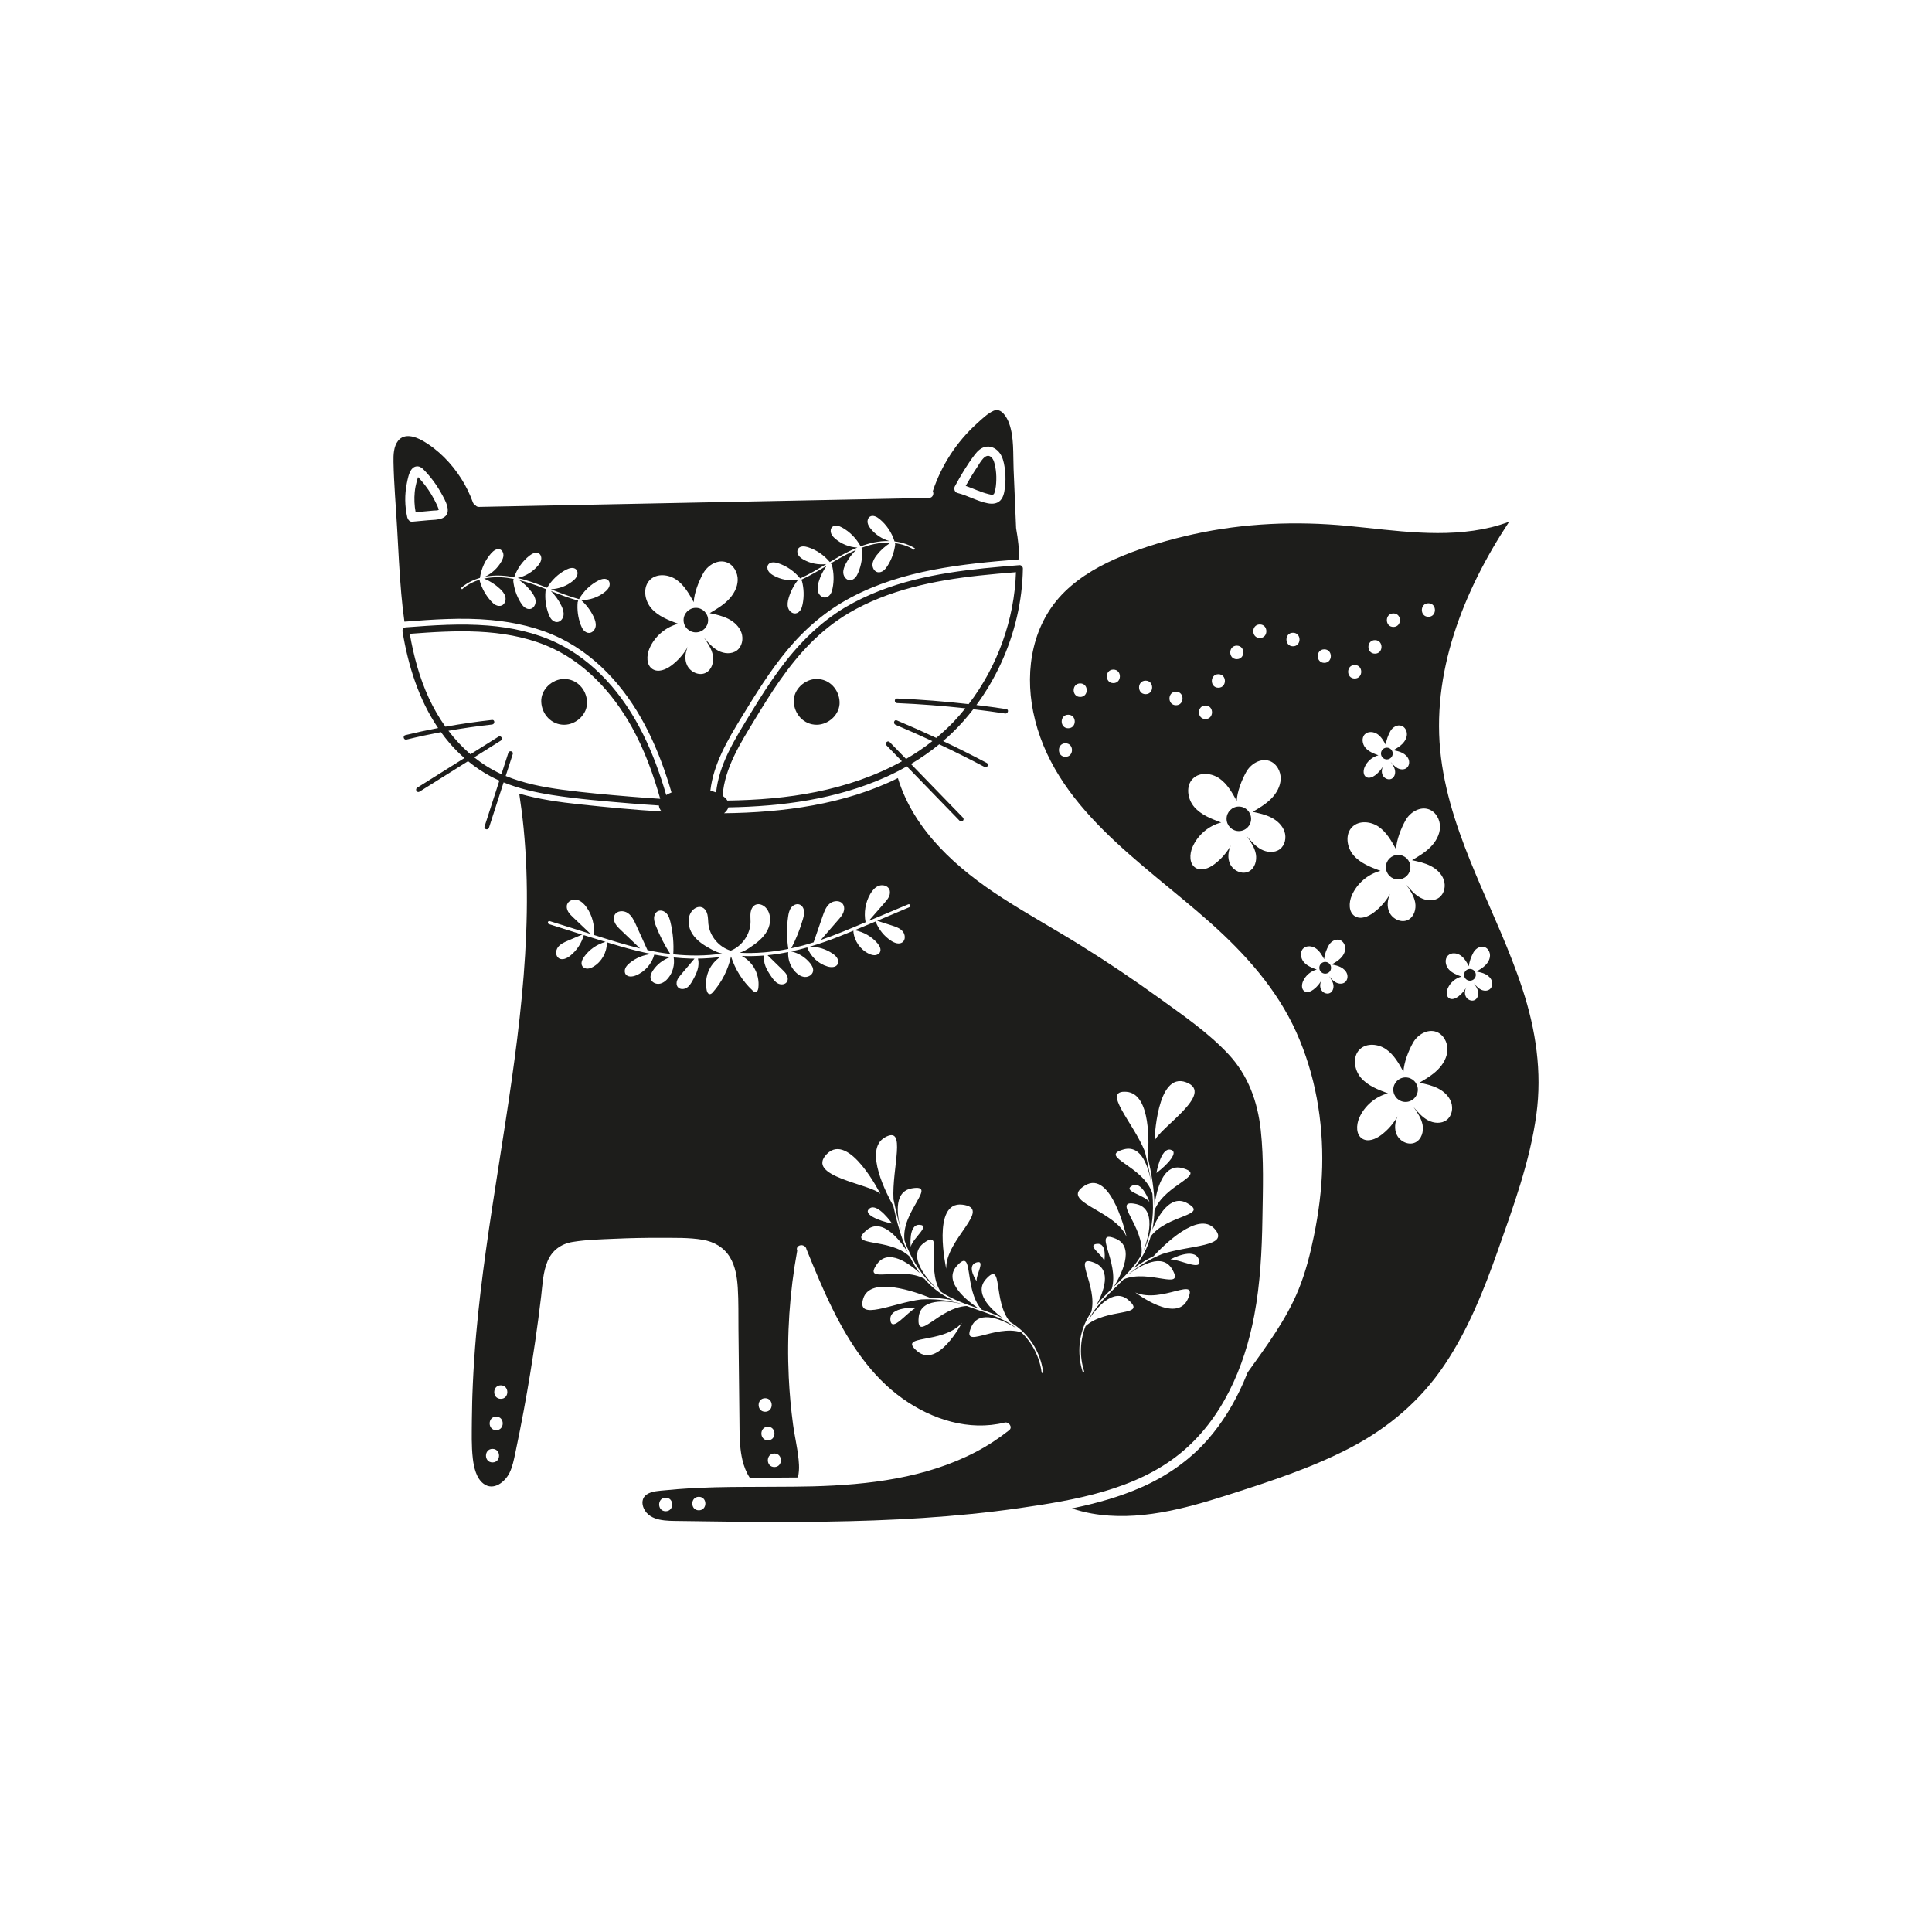 <?xml version="1.0" encoding="utf-8"?>
<!-- Generator: Adobe Illustrator 26.2.1, SVG Export Plug-In . SVG Version: 6.00 Build 0)  -->
<svg version="1.1" id="Layer_1" xmlns="http://www.w3.org/2000/svg" xmlns:xlink="http://www.w3.org/1999/xlink" x="0px" y="0px"
	 viewBox="0 0 714 714" style="enable-background:new 0 0 714 714;" xml:space="preserve">
<style type="text/css">
	.st0{fill:#1D1D1B;}
	.st1{fill:#B92C39;}
	.st2{fill:#F57665;}
	.st3{fill:#F8EBD6;}
	.st4{fill:#F4F4F4;}
	.st5{fill:#283037;}
	.st6{fill:#BE2E3F;}
	.st7{fill:#EDA058;}
	.st8{fill:#FCEBCA;}
	.st9{fill:#F8E9D3;}
	.st10{fill:#B03320;}
	.st11{fill:#46648C;}
	.st12{fill:#AACCE9;}
	.st13{fill:#DC8472;}
	.st14{fill:#73A5A6;}
	.st15{fill:#016460;}
</style>
<g>
	<path class="st0" d="M161.276,186.203c-0.582-1.235-1.229-2.44-1.939-3.606
		c-1.382-2.271-2.997-4.379-4.836-6.299c-0.157,0.477-0.321,0.951-0.453,1.436
		c-0.365,1.34-0.64,2.71-0.775,4.093c-0.245,2.499-0.129,5.005,0.329,7.468
		c1.342-0.123,2.683-0.246,4.025-0.369c0.887-0.081,1.773-0.162,2.66-0.244
		c0.407-0.037,1.443,0.023,1.847-0.261c0.003-0.166-0.079-0.373-0.125-0.513
		C161.816,187.323,161.538,186.758,161.276,186.203z"/>
	<path class="st0" d="M367.019,182.756c0.328-0.132,0.428-0.451,0.532-0.77
		c0.479-1.464,0.603-3.105,0.645-4.635c0.045-1.641-0.071-3.285-0.394-4.896
		c-0.246-1.225-0.541-2.713-1.552-3.561c-2.138-1.795-4.192,2.36-5.114,3.731
		c-1.514,2.253-2.913,4.577-4.251,6.938c2.81,0.973,5.495,2.313,8.394,3.02
		C365.766,182.701,366.529,182.953,367.019,182.756z"/>
	<g>
		<path class="st0" d="M208.489,267.846c4.426,0,8.666-3.892,8.461-8.461
			c-0.205-4.584-3.718-8.461-8.461-8.461c-4.426,0-8.666,3.892-8.461,8.461
			C200.233,263.969,203.745,267.846,208.489,267.846L208.489,267.846z"/>
	</g>
	<g>
		<path class="st0" d="M301.819,267.846c4.426,0,8.666-3.892,8.461-8.461
			c-0.205-4.584-3.718-8.461-8.461-8.461c-4.426,0-8.666,3.892-8.461,8.461
			C293.563,263.969,297.076,267.846,301.819,267.846L301.819,267.846z"/>
	</g>
	<circle class="st0" cx="257.161" cy="229.17" r="4.533"/>
	<circle class="st0" cx="457.831" cy="302.607" r="4.533"/>
	<circle class="st0" cx="516.706" cy="320.48" r="4.533"/>
	<circle class="st0" cx="519.45" cy="402.703" r="4.533"/>
	<circle class="st0" cx="543.239" cy="360.259" r="2.171"/>
	<circle class="st0" cx="489.748" cy="357.661" r="2.171"/>
	<path class="st0" d="M562.647,365.496c-9.39-28.704-26.271-55.072-30.096-85.471
		c-3.917-31.13,8.244-61.584,25.18-87.224c-2.173,0.815-4.391,1.511-6.653,2.06
		c-17.377,4.212-35.468,1.155-52.966-0.51c-19.156-1.823-38.336-1.054-57.16,3.098
		c-8.887,1.961-17.719,4.53-26.146,7.986c-7.731,3.17-15.262,7.324-21.281,13.194
		c-11.846,11.551-14.886,28.597-11.7,44.39
		c7.09,35.148,40.364,55.654,65.269,77.813
		c13.012,11.577,24.787,24.627,31.987,40.662
		c6.996,15.581,9.971,32.776,9.553,49.808c-0.21,8.591-1.343,17.099-3.066,25.511
		c-1.38,6.736-3.083,13.441-5.691,19.818c-4.55,11.125-11.812,20.819-18.776,30.547
		c-0.501,1.264-1.024,2.519-1.573,3.763c-3.351,7.603-7.662,14.772-13.153,21.038
		c-6.766,7.721-15.271,13.596-24.648,17.71
		c-8.154,3.577-16.746,5.943-25.45,7.739c-0.058,0.012-0.117,0.022-0.176,0.034
		c2.415,0.792,4.877,1.433,7.389,1.879c16.89,3.002,34.28-1.731,50.273-6.858
		c15.412-4.941,31.076-10.006,45.451-17.537
		c14.011-7.34,25.84-17.415,34.668-30.591
		c8.639-12.893,14.454-27.412,19.588-41.983
		c5.776-16.394,11.94-33.126,14.308-50.422
		C569.945,396.118,567.584,380.587,562.647,365.496z M393.757,279.692
		c-3.223,0-3.217-5,0-5C396.98,274.692,396.974,279.692,393.757,279.692z
		 M394.778,269.139c-3.223,0-3.217-5,0-5C398.001,264.139,397.996,269.139,394.778,269.139
		z M399.204,257.564c-3.223,0-3.217-5,0-5
		C402.427,252.564,402.421,257.564,399.204,257.564z M411.459,252.458
		c-3.223,0-3.217-5,0-5C414.682,247.458,414.677,252.458,411.459,252.458z
		 M527.885,222.947c3.223,0,3.217,5,0,5C524.662,227.947,524.667,222.947,527.885,222.947z
		 M514.949,226.692c3.223,0,3.217,5,0,5C511.726,231.692,511.731,226.692,514.949,226.692z
		 M508.14,236.564c3.223,0,3.217,5,0,5C504.917,241.564,504.923,236.564,508.14,236.564z
		 M504.43,271.336c1.214-1.172,3.285-0.967,4.669-0.003s2.245,2.495,3.059,3.973
		c0.081-1.64,0.89-3.715,1.697-5.144c0.807-1.43,2.554-2.473,4.103-1.928
		c1.26,0.443,2.023,1.841,1.985,3.175c-0.038,1.335-0.754,2.578-1.697,3.523
		c-0.944,0.945-2.107,1.634-3.256,2.314c1.13,0.236,2.272,0.489,3.299,1.016
		c1.027,0.527,1.942,1.365,2.32,2.456c0.378,1.091,0.112,2.44-0.809,3.135
		c-0.928,0.701-2.276,0.593-3.302,0.046s-1.802-1.457-2.552-2.345
		c0.683,0.976,1.384,1.992,1.601,3.163c0.217,1.171-0.189,2.548-1.25,3.089
		c-1.184,0.604-2.748-0.131-3.314-1.334c-0.566-1.202-0.286-2.67,0.411-3.802
		c-0.742,1.51-1.844,2.84-3.19,3.849c-0.96,0.72-2.3,1.276-3.321,0.644
		c-1.146-0.71-1.092-2.422-0.561-3.661c0.912-2.128,2.847-3.79,5.088-4.371
		c-1.741-0.645-3.56-1.343-4.771-2.75S503.094,272.625,504.43,271.336z
		 M500.651,245.756c3.223,0,3.217,5,0,5C497.428,250.756,497.434,245.756,500.651,245.756z
		 M489.417,239.969c3.223,0,3.217,5,0,5C486.194,244.969,486.199,239.969,489.417,239.969z
		 M465.587,230.777c3.223,0,3.217,5,0,5C462.364,235.777,462.37,230.777,465.587,230.777z
		 M457.076,238.607c3.223,0,3.217,5,0,5C453.854,243.607,453.859,238.607,457.076,238.607z
		 M450.268,249.16c3.223,0,3.217,5,0,5C447.045,254.16,447.051,249.16,450.268,249.16z
		 M445.502,260.735c3.223,0,3.217,5,0,5C442.279,265.735,442.285,260.735,445.502,260.735z
		 M423.374,256.543c-3.223,0-3.217-5,0-5C426.597,251.543,426.591,256.543,423.374,256.543
		z M434.608,260.628c-3.223,0-3.217-5,0-5
		C437.831,255.628,437.825,260.628,434.608,260.628z M473.002,313.823
		c-1.937,1.464-4.751,1.238-6.893,0.095c-2.141-1.143-3.761-3.042-5.328-4.896
		c1.427,2.038,2.889,4.158,3.343,6.603c0.454,2.446-0.394,5.319-2.61,6.449
		c-2.471,1.261-5.737-0.274-6.919-2.785c-1.007-2.138-0.724-4.676,0.279-6.842
		c-1.52,2.7-3.602,5.082-6.081,6.94c-2.005,1.503-4.802,2.664-6.932,1.345
		c-2.392-1.481-2.28-5.057-1.171-7.643c1.904-4.443,5.943-7.912,10.622-9.126
		c-3.635-1.347-7.431-2.804-9.961-5.74c-2.53-2.937-3.226-7.84-0.438-10.532
		c2.535-2.446,6.858-2.019,9.748-0.006c2.89,2.014,4.687,5.21,6.387,8.295
		c0.168-3.423,1.858-7.755,3.544-10.74c1.686-2.984,5.332-5.162,8.565-4.024
		c2.629,0.926,4.224,3.843,4.145,6.629c-0.079,2.786-1.573,5.382-3.543,7.354
		c-1.97,1.972-4.398,3.412-6.797,4.831c2.359,0.493,4.742,1.02,6.886,2.12
		c2.144,1.1,4.054,2.85,4.844,5.126
		C475.481,309.554,474.924,312.37,473.002,313.823z M477.842,238.841
		c-3.223,0-3.217-5,0-5C481.065,233.841,481.06,238.841,477.842,238.841z
		 M497.015,363.033c-0.928,0.701-2.276,0.593-3.302,0.046
		c-1.026-0.547-1.802-1.457-2.552-2.345c0.683,0.976,1.384,1.992,1.601,3.163
		s-0.189,2.548-1.25,3.089c-1.184,0.604-2.748-0.131-3.314-1.334
		c-0.566-1.202-0.286-2.67,0.411-3.802c-0.742,1.51-1.844,2.84-3.19,3.849
		c-0.96,0.72-2.3,1.276-3.321,0.644c-1.146-0.709-1.092-2.422-0.561-3.661
		c0.912-2.128,2.847-3.79,5.088-4.371c-1.741-0.645-3.56-1.343-4.771-2.75
		c-1.212-1.407-1.545-3.756-0.209-5.045c1.214-1.172,3.285-0.967,4.669-0.003
		c1.384,0.964,2.245,2.495,3.059,3.973c0.081-1.64,0.89-3.715,1.697-5.144
		c0.808-1.43,2.554-2.473,4.103-1.928c1.26,0.443,2.023,1.841,1.985,3.175
		c-0.038,1.335-0.754,2.578-1.697,3.523c-0.944,0.945-2.107,1.634-3.256,2.314
		c1.13,0.236,2.272,0.489,3.299,1.016c1.027,0.527,1.942,1.365,2.32,2.456
		C498.202,360.989,497.936,362.338,497.015,363.033z M499.565,330.962
		c1.904-4.443,5.943-7.912,10.622-9.126c-3.634-1.347-7.431-2.804-9.961-5.74
		c-2.53-2.937-3.226-7.841-0.438-10.532c2.535-2.446,6.858-2.019,9.748-0.005
		c2.89,2.013,4.687,5.21,6.387,8.295c0.168-3.424,1.858-7.755,3.544-10.74
		c1.686-2.984,5.332-5.162,8.565-4.024c2.629,0.926,4.224,3.843,4.145,6.629
		c-0.079,2.786-1.573,5.382-3.543,7.354c-1.97,1.972-4.398,3.412-6.797,4.831
		c2.359,0.493,4.742,1.02,6.886,2.12c2.144,1.1,4.054,2.85,4.844,5.126
		c0.79,2.277,0.233,5.093-1.689,6.546c-1.937,1.463-4.751,1.238-6.893,0.095
		c-2.141-1.143-3.761-3.042-5.328-4.896c1.427,2.037,2.889,4.158,3.343,6.603
		c0.454,2.445-0.394,5.319-2.61,6.449c-2.471,1.261-5.737-0.274-6.919-2.785
		c-1.007-2.138-0.724-4.676,0.279-6.842c-1.52,2.7-3.602,5.082-6.081,6.94
		c-2.005,1.503-4.802,2.664-6.932,1.345
		C498.344,337.124,498.456,333.548,499.565,330.962z M534.621,413.919
		c-1.937,1.464-4.751,1.238-6.893,0.095c-2.141-1.143-3.761-3.042-5.328-4.896
		c1.427,2.038,2.889,4.158,3.343,6.603c0.454,2.446-0.394,5.319-2.61,6.449
		c-2.471,1.261-5.737-0.274-6.919-2.785c-1.007-2.138-0.724-4.676,0.279-6.842
		c-1.52,2.7-3.602,5.082-6.081,6.94c-2.005,1.503-4.802,2.664-6.932,1.345
		c-2.392-1.481-2.28-5.057-1.171-7.643c1.904-4.443,5.943-7.912,10.622-9.126
		c-3.635-1.347-7.431-2.804-9.961-5.74c-2.53-2.937-3.226-7.84-0.438-10.532
		c2.535-2.446,6.858-2.019,9.748-0.006c2.89,2.014,4.687,5.21,6.387,8.295
		c0.168-3.424,1.858-7.755,3.544-10.74c1.686-2.984,5.332-5.162,8.565-4.024
		c2.629,0.926,4.224,3.843,4.145,6.629c-0.079,2.786-1.573,5.382-3.543,7.354
		c-1.97,1.972-4.398,3.412-6.797,4.831c2.359,0.493,4.742,1.02,6.886,2.12
		c2.144,1.1,4.054,2.85,4.844,5.126
		C537.1,409.65,536.543,412.466,534.621,413.919z M550.507,365.632
		c-0.928,0.701-2.276,0.593-3.302,0.046c-1.026-0.547-1.802-1.457-2.552-2.345
		c0.683,0.976,1.384,1.992,1.601,3.163c0.217,1.171-0.189,2.548-1.25,3.089
		c-1.184,0.604-2.748-0.131-3.314-1.334c-0.566-1.202-0.286-2.67,0.411-3.802
		c-0.741,1.51-1.844,2.84-3.19,3.849c-0.96,0.72-2.3,1.276-3.321,0.644
		c-1.146-0.709-1.092-2.422-0.561-3.661c0.912-2.128,2.847-3.79,5.088-4.371
		c-1.741-0.645-3.56-1.343-4.771-2.75c-1.212-1.407-1.546-3.756-0.21-5.045
		c1.214-1.172,3.285-0.967,4.669-0.003s2.245,2.496,3.059,3.973
		c0.081-1.64,0.89-3.715,1.697-5.144c0.807-1.43,2.554-2.473,4.103-1.928
		c1.259,0.443,2.023,1.841,1.985,3.175c-0.038,1.335-0.754,2.578-1.697,3.523
		c-0.944,0.945-2.107,1.634-3.256,2.314c1.13,0.236,2.272,0.489,3.299,1.016
		c1.027,0.527,1.942,1.365,2.32,2.456
		C551.694,363.587,551.427,364.936,550.507,365.632z"/>
	<circle class="st0" cx="512.534" cy="278.481" r="2.171"/>
	<path class="st0" d="M465.936,417.682c-1.149-10.552-4.653-20.303-11.99-28.137
		c-7.435-7.938-16.719-14.301-25.495-20.648
		c-9.455-6.839-19.149-13.348-29.059-19.511
		c-9.555-5.943-19.424-11.374-28.88-17.475
		c-16.672-10.756-32.698-24.792-38.682-44.353
		c-19.588,9.752-42.532,12.753-64.23,12.981c0.799-0.657,1.351-1.389,1.58-2.171
		c19.873-0.34,39.952-3.007,58.216-11.208c2.643-1.187,5.226-2.509,7.749-3.937
		c6.509,6.707,13.018,13.415,19.527,20.122c0.761,0.785,1.96-0.415,1.199-1.199
		c-6.403-6.598-12.806-13.196-19.209-19.795c3.659-2.167,7.157-4.598,10.448-7.289
		c5.639,2.663,11.22,5.451,16.733,8.37c0.964,0.51,1.822-0.953,0.856-1.464
		c-5.328-2.82-10.719-5.517-16.164-8.098c1.161-0.996,2.303-2.013,3.405-3.077
		c2.789-2.694,5.373-5.606,7.749-8.684c3.929,0.465,7.852,0.985,11.766,1.576
		c1.068,0.161,1.528-1.473,0.451-1.635c-3.681-0.556-7.371-1.052-11.065-1.5
		c3.557-4.835,6.622-10.04,9.116-15.473c5.034-10.967,7.879-22.896,8.064-34.974
		c0.01-0.637-0.582-1.303-1.25-1.25c-17.448,1.38-35.198,3.064-51.647,9.452
		c-4.393,1.706-8.655,3.725-12.719,6.112
		c-9.836,5.859-17.814,14.08-24.539,23.268
		c-3.579,4.89-6.835,10.007-9.993,15.175c-3.113,5.094-6.326,10.179-8.891,15.578
		c-2.175,4.578-3.808,9.414-4.338,14.43c-0.654-0.255-1.363-0.48-2.117-0.671
		c1.118-9.764,6.36-18.683,11.427-26.985c5.273-8.64,10.615-17.285,17.098-25.087
		c6.528-7.856,14.295-14.459,23.327-19.272
		c19.153-10.206,41.047-12.452,62.343-14.137
		c-0.116-3.743-0.472-7.477-1.153-11.165c-0.004-0.023-0.002-0.044-0.006-0.066
		c-0.03-0.12-0.049-0.248-0.055-0.384c-0.307-7.264-0.613-14.529-0.92-21.793
		c-0.232-5.486,0.234-11.687-1.678-16.925c-0.793-2.172-2.898-5.847-5.696-4.586
		c-2.311,1.042-4.424,3.13-6.284,4.818c-7.431,6.744-13.012,15.349-16.184,24.861
		c0.489,0.995,0.008,2.515-1.448,2.544c-12.167,0.242-24.333,0.485-36.5,0.727
		c-43.26,0.862-86.519,1.724-129.778,2.585c-0.65,0.013-1.102-0.281-1.365-0.697
		c-0.386-0.175-0.718-0.496-0.897-0.993c-1.101-3.057-2.532-5.973-4.27-8.718
		c-3.57-5.637-8.551-10.794-14.393-14.093c-2.698-1.524-6.694-2.836-8.983,0.086
		c-1.661,2.12-1.734,5.251-1.686,7.815c0.15,8.157,0.886,16.343,1.341,24.488
		c0.45,8.051,0.825,16.113,1.529,24.147c0.303,3.454,0.682,6.921,1.169,10.374
		c10.596-0.82,21.258-1.587,31.869-0.618c8.945,0.817,17.815,2.822,25.906,6.809
		c7.246,3.571,13.694,8.724,19.104,14.698
		c10.823,11.949,17.352,26.897,21.824,42.239
		c-0.725,0.283-1.381,0.603-1.959,0.952
		c-4.505-15.539-11.106-30.672-22.268-42.622
		c-5.218-5.587-11.384-10.375-18.297-13.677c-7.929-3.787-16.617-5.639-25.338-6.344
		c-10.104-0.817-20.251-0.111-30.334,0.665c-0.87,0.067-1.345,0.741-1.205,1.582
		c2.081,12.576,5.973,25.065,13.145,35.628c-4.062,0.776-8.105,1.652-12.126,2.631
		c-1.06,0.258-0.611,1.894,0.451,1.635c4.222-1.028,8.469-1.939,12.736-2.744
		c0.986,1.364,2.02,2.698,3.125,3.988c1.705,1.989,3.556,3.859,5.526,5.592
		c-5.816,3.652-11.633,7.303-17.449,10.955c-0.922,0.579-0.072,2.047,0.856,1.464
		c5.982-3.755,11.963-7.511,17.945-11.266c2.629,2.162,5.459,4.078,8.464,5.673
		c1.019,0.541,2.06,1.032,3.112,1.5c-1.827,5.66-3.654,11.32-5.481,16.98
		c-0.336,1.041,1.301,1.487,1.635,0.451c1.804-5.589,3.608-11.179,5.412-16.768
		c5.69,2.315,11.76,3.695,17.809,4.649c9.597,1.513,19.322,2.292,28.998,3.108
		c3.527,0.296,7.056,0.551,10.588,0.776c0.039,0.788,0.404,1.537,1.022,2.224
		c-10.077-0.607-20.137-1.566-30.164-2.635
		c-7.565-0.806-15.206-1.872-22.477-3.971c0.645,4.252,1.202,8.518,1.619,12.799
		c2.01,20.68,1.316,41.526-0.661,62.18
		c-2.002,20.909-5.291,41.667-8.541,62.411
		c-3.256,20.786-6.496,41.595-8.355,62.562c-0.274,3.089-0.506,6.182-0.715,9.276
		h-0c-0.004,0.061-0.007,0.122-0.011,0.183
		c-0.19,2.838-0.346,5.677-0.475,8.518c-0.062,1.351-0.117,2.702-0.164,4.053
		c-0.029,0.862-0.058,1.724-0.081,2.586c-0.061,2.281-0.108,4.562-0.12,6.844
		c-0.025,4.751-0.203,9.647,0.357,14.374c0.373,3.153,1.25,7.21,3.947,9.239
		c3.709,2.789,7.957-0.65,9.621-4.05c1.108-2.263,1.597-4.8,2.115-7.247
		c0.574-2.713,1.13-5.429,1.669-8.149c0.492-2.48,0.965-4.963,1.427-7.448
		c0.269-1.443,0.524-2.889,0.784-4.334c0.165-0.923,0.333-1.845,0.494-2.769
		c0.336-1.919,0.659-3.84,0.978-5.762c0.059-0.355,0.118-0.711,0.176-1.066
		c0.358-2.183,0.706-4.368,1.042-6.555c0-0,0-0,0-0.001
		c0.265-1.727,0.536-3.454,0.788-5.183c0.809-5.557,1.543-11.125,2.205-16.702
		c0.514-4.332,0.665-8.939,2.388-13.007c1.699-4.011,4.999-6.375,9.268-7.074
		c5.172-0.847,10.549-0.95,15.777-1.186c5.558-0.25,11.122-0.36,16.686-0.329
		c5.161,0.029,10.518-0.153,15.623,0.725c4.148,0.714,7.843,2.806,10.041,6.47
		c2.028,3.38,2.641,7.429,2.884,11.3c0.319,5.083,0.195,10.211,0.25,15.302
		c0.051,4.739,0.102,9.477,0.153,14.216c0.009,0.878,0.019,1.756,0.028,2.633
		c0.03,2.808,0.061,5.616,0.091,8.425s0.061,5.616,0.091,8.425
		c0.013,1.217,0.018,2.439,0.036,3.663c0.052,3.672,0.219,7.358,1.063,10.932
		c0.272,1.154,0.624,2.3,1.069,3.403c0.445,1.103,0.985,2.163,1.634,3.144
		c2.963-0.01,5.927-0.01,8.891-0.018c2.964-0.008,5.928-0.024,8.891-0.063
		c0.099-0.384,0.179-0.775,0.243-1.17c0.128-0.791,0.19-1.597,0.199-2.393
		c0.005-0.398-0.004-0.793-0.024-1.183c-0.032-0.618-0.08-1.235-0.14-1.852
		c-0.12-1.234-0.291-2.466-0.488-3.696c-0.294-1.846-0.645-3.689-0.969-5.529
		c-0.216-1.227-0.419-2.453-0.585-3.678c-0.193-1.423-0.369-2.847-0.53-4.273
		c-0.024-0.215-0.044-0.429-0.068-0.644c-0.137-1.249-0.267-2.499-0.381-3.75
		c-0.01-0.116-0.019-0.232-0.029-0.347c-0.122-1.371-0.233-2.743-0.328-4.115
		c-0-0.007-0.001-0.013-0.001-0.02c-0.1-1.458-0.186-2.917-0.255-4.377
		c-0.748-15.643,0.302-31.347,3.122-46.779c-0.001-0.002-0.002-0.004-0.002-0.006
		c-0.434-1.067,0.274-1.808,1.158-1.984c0.017-0.003,0.035-0.007,0.052-0.01
		c0.05-0.012,0.101-0.018,0.152-0.025c0.177-0.023,0.359-0.01,0.539,0.022
		c0.013,0.002,0.025,0.004,0.038,0.006c0.172,0.034,0.339,0.091,0.499,0.171
		c0.017,0.009,0.033,0.018,0.049,0.027c0.468,0.251,0.847,0.686,0.936,1.264
		c3.025,7.44,6.076,14.876,9.644,22.076c6.255,12.623,14.267,24.875,25.914,33.141
		c10.844,7.696,24.491,12.106,37.706,8.837c1.508-0.373,3.058,1.722,1.65,2.834
		c-3.834,3.028-7.906,5.707-12.235,7.975
		c-18.499,9.693-39.737,12.213-60.329,12.76
		c-1.054,0.028-2.108,0.031-3.163,0.051c-1.348,0.025-2.696,0.051-4.044,0.065
		c-4.289,0.045-8.578,0.06-12.867,0.067c-1.609,0.003-3.218,0.008-4.827,0.016
		c-3.736,0.018-7.472,0.051-11.208,0.147c-0.634,0.016-1.267,0.042-1.901,0.062
		c-0.001,0-0.001,0-0.002,0c-1.313,0.041-2.625,0.09-3.937,0.148
		c-0.215,0.009-0.429,0.021-0.644,0.031c-1.13,0.053-2.26,0.109-3.389,0.178
		c-0.567,0.034-1.133,0.077-1.699,0.115c-0.821,0.056-1.643,0.107-2.463,0.173
		c-1.43,0.113-2.86,0.24-4.287,0.386c-2.232,0.228-5.007,0.255-6.942,1.553
		c-1.828,1.227-1.937,3.405-1.046,5.266c2.276,4.756,8.662,4.488,13.121,4.553
		c5.958,0.086,11.917,0.171,17.875,0.236c12.035,0.132,24.072,0.184,36.106,0.005
		c23.963-0.355,47.969-1.602,71.709-5.012c20.46-2.939,42.762-6.739,59.29-20.132
		c15.568-12.616,23.862-31.899,27.481-51.188
		c2.202-11.734,2.802-23.703,2.99-35.618
		C466.72,439.544,467.113,428.492,465.936,417.682z M352.896,179.706
		c2.165-3.995,4.525-7.979,7.279-11.601c1.129-1.485,2.516-2.826,4.455-3.042
		c1.944-0.217,3.73,0.863,4.849,2.394c1.064,1.456,1.49,3.307,1.767,5.059
		c0.329,2.086,0.445,4.193,0.259,6.299c-0.16,1.8-0.314,4.046-1.369,5.587
		c-1.193,1.744-3.163,1.973-5.096,1.598c-3.866-0.749-7.321-2.84-11.129-3.802
		c-0.777-0.196-1.144-0.761-1.197-1.37
		C352.643,180.481,352.683,180.099,352.896,179.706z M163.504,191.496
		c-1.57,0.69-3.53,0.606-5.213,0.76c-1.995,0.183-3.99,0.366-5.985,0.548
		c-0.705,0.065-1.323-0.468-1.574-1.105c-0.096-0.153-0.177-0.326-0.224-0.536
		c-0.931-4.127-0.993-8.382-0.156-12.531c0.328-1.627,0.695-3.671,1.658-5.057
		c0.563-0.81,1.406-1.29,2.402-1.222c0.971,0.066,1.677,0.706,2.323,1.372
		c2.437,2.514,4.563,5.365,6.267,8.424
		C164.418,184.688,167.514,189.734,163.504,191.496z M225.144,216.814
		c-0.31,0.782-0.931,1.399-1.584,1.929c-2.455,1.995-5.624,3.077-8.786,3.032
		c1.9,1.706,3.466,3.785,4.57,6.088c0.541,1.128,0.98,2.373,0.792,3.61
		c-0.188,1.237-1.189,2.425-2.44,2.438c-0.759,0.008-1.475-0.409-1.979-0.977
		c-0.504-0.567-0.822-1.273-1.09-1.983c-1.012-2.681-1.406-5.593-1.142-8.446
		l0.16-0.316l-0.109,0.061c0.048-0.096,0.105-0.187,0.155-0.282
		c-3.452-0.946-6.824-2.25-10.094-3.545c1.583,1.571,2.901,3.409,3.865,5.421
		c0.541,1.128,0.98,2.373,0.792,3.61c-0.188,1.237-1.188,2.425-2.44,2.438
		c-0.759,0.008-1.475-0.409-1.979-0.977c-0.504-0.567-0.822-1.273-1.09-1.983
		c-1.012-2.681-1.406-5.593-1.142-8.446l0.161-0.316l-0.109,0.061
		c0.079-0.159,0.173-0.311,0.257-0.468c-0.663-0.261-1.326-0.525-1.991-0.779
		c-2.464-0.941-5.185-1.893-8.027-2.597c1.749,1.205,3.302,2.694,4.573,4.395
		c0.749,1.002,1.421,2.139,1.476,3.389c0.055,1.25-0.697,2.609-1.921,2.864
		c-0.743,0.155-1.527-0.116-2.131-0.575c-0.604-0.459-1.053-1.09-1.453-1.735
		c-1.512-2.434-2.462-5.215-2.755-8.065l0.096-0.341l-0.096,0.081
		c0.043-0.158,0.101-0.312,0.148-0.469c-1.591-0.31-3.208-0.534-4.835-0.602
		c-2.133-0.088-4.181,0.081-6.094,0.492c2.136,0.887,4.117,2.148,5.812,3.723
		c0.917,0.852,1.782,1.849,2.06,3.069s-0.217,2.692-1.376,3.162
		c-0.703,0.285-1.523,0.16-2.199-0.184c-0.677-0.343-1.232-0.884-1.741-1.446
		c-1.924-2.123-3.357-4.689-4.158-7.44l0.034-0.353l-0.079,0.097
		c0.006-0.07,0.02-0.139,0.026-0.209c-2.499,0.751-4.721,1.941-6.534,3.538
		l-0.408-0.463c1.943-1.712,4.336-2.971,7.027-3.741
		c0.465-3.352,1.917-6.564,4.156-9.103c0.858-0.973,2.16-1.918,3.35-1.399
		c0.771,0.336,1.193,1.224,1.191,2.065c-0.002,0.841-0.354,1.642-0.767,2.375
		c-1.373,2.436-3.528,4.414-6.053,5.614c1.828-0.353,3.766-0.499,5.779-0.415
		c1.685,0.07,3.355,0.303,4.997,0.626c1.077-3.127,3.054-5.941,5.652-7.989
		c1.019-0.803,2.469-1.499,3.546-0.776c0.698,0.469,0.954,1.418,0.801,2.245
		s-0.643,1.552-1.181,2.199c-1.92,2.309-4.631,3.935-7.562,4.581
		c3.151,0.722,6.161,1.775,8.865,2.808c0.692,0.264,1.381,0.539,2.07,0.81
		c1.662-2.842,4.138-5.206,7.071-6.706c1.155-0.591,2.713-0.993,3.63-0.074
		c0.594,0.596,0.662,1.576,0.352,2.358c-0.31,0.782-0.931,1.399-1.584,1.929
		c-2.277,1.85-5.168,2.919-8.098,3.03c3.375,1.336,6.856,2.707,10.41,3.669
		c1.661-2.925,4.178-5.36,7.173-6.893c1.155-0.591,2.713-0.993,3.63-0.074
		C225.386,215.051,225.454,216.032,225.144,216.814z M182.013,540.458
		c-3.223,0-3.217-5,0-5C185.235,535.458,185.23,540.458,182.013,540.458z
		 M183.374,528.543c-3.223,0-3.217-5,0-5C186.597,523.543,186.591,528.543,183.374,528.543
		z M185.076,516.969c-3.223,0-3.217-5,0-5
		C188.299,511.969,188.294,516.969,185.076,516.969z M246.013,558.5
		c-3.223,0-3.217-5,0-5C249.235,553.5,249.23,558.5,246.013,558.5z
		 M258.268,558.16c-3.223,0-3.217-5,0-5C261.49,553.16,261.485,558.16,258.268,558.16
		z M438.347,399.978c10.978,4.109-10.156,16.966-11.682,21.78
		C426.664,421.758,427.369,395.868,438.347,399.978z M427.369,433.499
		c0,0,1.585-9.276,5.107-8.63C435.998,425.515,431.42,430.493,427.369,433.499z
		 M360.75,466.591c3.762-1.241-0.293,4.777,0.207,6.955
		C360.956,473.546,356.988,467.832,360.75,466.591z M355.633,445.199
		c11.497,1.363-6.339,12.725-5.932,23.695
		C349.701,468.894,344.136,443.836,355.633,445.199z M336.571,460.79
		c0,0-0.926-8.381,3.27-8.14C344.037,452.891,337.318,457.525,336.571,460.79z
		 M278.94,265.911c5.988-9.878,12.246-19.764,20.401-28.024
		c4.296-4.352,9.068-8.182,14.324-11.312c14.624-8.586,31.484-12.04,48.162-13.868
		c4.538-0.497,9.088-0.882,13.639-1.246c-0.564,17.475-6.829,34.85-17.48,48.754
		c-8.795-0.998-17.623-1.695-26.47-2.073c-1.091-0.047-1.089,1.649,0,1.696
		c8.437,0.36,16.857,1.003,25.247,1.929c-1.354,1.681-2.759,3.32-4.243,4.885
		c-2.052,2.166-4.234,4.169-6.502,6.052c-4.825-2.247-9.685-4.418-14.594-6.479
		c-1.005-0.422-1.444,1.219-0.451,1.635c4.575,1.92,9.103,3.947,13.603,6.034
		c-3.081,2.434-6.339,4.619-9.726,6.587c-2.014-2.076-4.029-4.151-6.043-6.227
		c-0.761-0.785-1.96,0.415-1.199,1.199c1.906,1.964,3.811,3.927,5.716,5.891
		c-9.791,5.435-20.622,9.075-31.618,11.311c-10.828,2.202-21.854,3.039-32.887,3.206
		c-0.387-0.634-0.99-1.224-1.766-1.754
		C267.798,283.772,273.671,274.605,278.94,265.911z M283.926,208.634
		c0.756-1.055,2.358-0.91,3.594-0.514c3.204,1.027,6.081,3.023,8.194,5.64
		c3.351-1.525,6.565-3.442,9.678-5.307c-2.909,0.365-5.935-0.221-8.482-1.678
		c-0.73-0.418-1.443-0.926-1.875-1.647c-0.433-0.722-0.525-1.7-0.035-2.384
		c0.756-1.055,2.358-0.911,3.594-0.514c3.136,1.006,5.963,2.937,8.063,5.473
		c0.637-0.38,1.272-0.762,1.912-1.135c2.501-1.457,5.301-2.984,8.294-4.206
		c-2.997-0.163-5.935-1.328-8.204-3.296c-0.635-0.551-1.236-1.187-1.521-1.979
		c-0.285-0.792-0.186-1.769,0.427-2.345c0.946-0.888,2.49-0.437,3.625,0.191
		c2.895,1.601,5.302,4.058,6.871,6.969c1.568-0.585,3.179-1.086,4.83-1.427
		c1.973-0.408,3.909-0.578,5.771-0.526c-2.686-0.775-5.132-2.378-6.882-4.56
		c-0.526-0.656-1.003-1.39-1.141-2.22c-0.138-0.83,0.135-1.774,0.841-2.231
		c1.09-0.704,2.528,0.017,3.532,0.838c2.62,2.143,4.573,5.077,5.575,8.31
		c2.78,0.325,5.345,1.179,7.54,2.554l-0.328,0.523
		c-2.048-1.282-4.433-2.097-7.021-2.433c0.018,0.068,0.043,0.134,0.06,0.202
		l-0.094-0.083l0.09,0.342c-0.344,2.845-1.344,5.608-2.898,8.015
		c-0.412,0.637-0.872,1.26-1.484,1.709c-0.612,0.448-1.401,0.705-2.141,0.537
		c-1.22-0.277-1.947-1.649-1.87-2.898s0.769-2.373,1.536-3.362
		c1.417-1.828,3.168-3.393,5.132-4.615c-1.954-0.096-4.002,0.068-6.093,0.501
		c-1.595,0.33-3.154,0.813-4.674,1.377c0.073,0.147,0.154,0.289,0.222,0.438
		l-0.107-0.064l0.15,0.321c0.172,2.86-0.315,5.758-1.413,8.405
		c-0.291,0.701-0.631,1.396-1.153,1.947c-0.522,0.551-1.251,0.945-2.01,0.913
		c-1.25-0.053-2.211-1.273-2.36-2.515s0.331-2.473,0.908-3.583
		c0.979-1.885,2.27-3.606,3.801-5.078c-2.69,1.155-5.222,2.535-7.501,3.863
		c-0.615,0.358-1.227,0.726-1.839,1.091c0.109,0.141,0.225,0.276,0.329,0.42
		l-0.118-0.042l0.209,0.286c0.722,2.773,0.805,5.71,0.241,8.519
		c-0.149,0.744-0.349,1.492-0.754,2.134c-0.405,0.641-1.045,1.169-1.795,1.284
		c-1.237,0.19-2.416-0.821-2.802-2.011c-0.386-1.19-0.154-2.49,0.197-3.691
		c0.625-2.141,1.628-4.168,2.936-5.975c-3.018,1.807-6.134,3.64-9.387,5.132
		c0.064,0.086,0.136,0.166,0.199,0.254l-0.118-0.042l0.209,0.286
		c0.722,2.773,0.805,5.71,0.241,8.519c-0.149,0.744-0.349,1.492-0.754,2.134
		s-1.045,1.169-1.795,1.284c-1.237,0.19-2.416-0.821-2.802-2.011
		c-0.386-1.19-0.154-2.49,0.197-3.691c0.716-2.452,1.925-4.756,3.524-6.748
		c-3.113,0.556-6.415,0.002-9.161-1.569c-0.73-0.418-1.443-0.926-1.875-1.647
		C283.529,210.296,283.436,209.318,283.926,208.634z M248.124,245.95
		c-2.005,1.503-4.802,2.664-6.933,1.345c-2.392-1.481-2.28-5.057-1.171-7.643
		c1.904-4.443,5.943-7.912,10.622-9.126c-3.635-1.347-7.431-2.804-9.961-5.74
		c-2.53-2.937-3.227-7.84-0.438-10.532c2.535-2.446,6.857-2.019,9.748-0.006
		c2.89,2.014,4.687,5.21,6.387,8.295c0.168-3.423,1.858-7.755,3.544-10.74
		c1.686-2.984,5.332-5.162,8.565-4.024c2.63,0.926,4.224,3.843,4.145,6.629
		c-0.079,2.786-1.573,5.382-3.543,7.354c-1.97,1.972-4.398,3.412-6.797,4.831
		c2.358,0.493,4.742,1.02,6.886,2.12c2.144,1.1,4.054,2.85,4.844,5.126
		c0.79,2.277,0.234,5.093-1.689,6.546c-1.937,1.464-4.751,1.238-6.893,0.095
		s-3.761-3.042-5.328-4.896c1.427,2.038,2.889,4.158,3.343,6.603
		c0.454,2.446-0.394,5.319-2.61,6.449c-2.471,1.261-5.737-0.274-6.919-2.785
		c-1.007-2.138-0.724-4.676,0.279-6.842
		C252.686,241.71,250.603,244.092,248.124,245.95z M232.925,294.399
		c-8.422-0.71-16.858-1.434-25.236-2.567c-7.033-0.951-14.21-2.328-20.804-5.062
		c0.872-2.701,1.744-5.402,2.616-8.103c0.336-1.041-1.301-1.487-1.635-0.451
		c-0.849,2.629-1.697,5.258-2.546,7.887c-0.076-0.035-0.155-0.063-0.23-0.098
		c-3.561-1.645-6.84-3.72-9.846-6.121c3.283-2.061,6.565-4.122,9.848-6.183
		c0.922-0.579,0.072-2.047-0.856-1.464c-3.455,2.169-6.911,4.339-10.366,6.508
		c-3.013-2.583-5.729-5.505-8.138-8.679c5.351-0.947,10.732-1.719,16.138-2.31
		c1.073-0.117,1.085-1.814,0-1.696c-5.782,0.632-11.537,1.468-17.257,2.497
		c-2.366-3.325-4.413-6.893-6.132-10.605c-3.481-7.515-5.612-15.581-7.043-23.721
		c16.765-1.273,34.24-2.2,50.139,4.211
		c14.076,5.676,24.816,17.409,32.044,30.477
		c4.58,8.28,7.797,17.208,10.382,26.289
		C240.307,294.976,236.615,294.708,232.925,294.399z M282.778,516.735c3.223,0,3.217,5,0,5
		C279.556,521.735,279.561,516.735,282.778,516.735z M283.8,527.288c3.223,0,3.217,5,0,5
		C280.577,532.288,280.583,527.288,283.8,527.288z M286.183,542.16
		c-3.223,0-3.217-5,0-5C289.405,537.16,289.4,542.16,286.183,542.16z
		 M292.591,351.643c2.642,0.647,5.06,2.176,6.777,4.286
		c0.703,0.864,1.317,1.946,1.105,3.039c-0.251,1.296-1.66,2.139-2.979,2.083
		c-1.319-0.056-2.515-0.824-3.444-1.762c-1.919-1.937-2.944-4.717-2.765-7.437
		c-2.068,0.418-4.153,0.763-6.26,1.012c-0.453,0.054-0.907,0.098-1.361,0.143
		c1.845,1.805,3.69,3.61,5.536,5.415c0.616,0.603,1.245,1.222,1.621,1.999
		s0.455,1.753-0.022,2.472c-0.66,0.993-2.149,1.12-3.218,0.592
		s-1.808-1.534-2.485-2.515c-0.841-1.22-1.658-2.472-2.194-3.853
		c-0.491-1.267-0.73-2.66-0.505-3.995c-2.746,0.221-5.499,0.282-8.25,0.172
		c1.8,0.982,3.348,2.425,4.428,4.169c1.395,2.253,2.003,4.984,1.695,7.617
		c-0.075,0.643-0.336,1.417-0.976,1.516c-0.463,0.071-0.882-0.263-1.224-0.584
		c-3.648-3.423-6.394-7.793-7.912-12.56c-1.066,4.887-3.393,9.495-6.705,13.244
		c-0.31,0.351-0.696,0.724-1.164,0.696c-0.647-0.038-0.978-0.785-1.113-1.418
		c-0.552-2.592-0.202-5.368,0.977-7.742c0.912-1.837,2.319-3.418,4.02-4.564
		c-2.728,0.367-5.475,0.562-8.23,0.599c0.349,1.308,0.242,2.718-0.13,4.025
		c-0.405,1.425-1.101,2.749-1.824,4.041c-0.582,1.04-1.224,2.111-2.239,2.736
		c-1.015,0.626-2.51,0.638-3.259-0.289c-0.542-0.671-0.555-1.651-0.253-2.459
		c0.302-0.808,0.87-1.483,1.427-2.141c1.669-1.969,3.337-3.939,5.006-5.908
		c-0.456-0.002-0.912-0.004-1.369-0.015c-2.121-0.051-4.229-0.2-6.327-0.423
		c0.432,2.691-0.328,5.555-2.058,7.663c-0.838,1.021-1.956,1.897-3.264,2.076
		c-1.308,0.179-2.789-0.529-3.161-1.796c-0.313-1.069,0.197-2.203,0.816-3.129
		c1.512-2.261,3.777-4.009,6.347-4.9l0.346-0.028
		c-2.076-0.245-4.142-0.56-6.196-0.943c-0.916,3.448-3.528,6.405-6.845,7.722
		c-1.24,0.493-2.892,0.658-3.695-0.408c-0.481-0.639-0.473-1.55-0.155-2.284
		c0.318-0.734,0.901-1.319,1.512-1.834c2.297-1.938,5.204-3.129,8.197-3.394
		c-3.927-0.773-7.818-1.756-11.67-2.884c-1.651-0.483-3.297-0.985-4.944-1.485
		l0.062,0.307c0.013,3.5-1.944,6.942-4.959,8.719
		c-0.656,0.386-1.377,0.703-2.138,0.729c-0.76,0.026-1.566-0.288-1.97-0.932
		c-0.644-1.026-0.073-2.373,0.624-3.364c1.902-2.703,4.767-4.703,7.951-5.587
		c-2.678-0.817-5.352-1.646-8.022-2.489c-0.832,3.011-2.642,5.743-5.096,7.676
		c-1.168,0.919-2.818,1.668-4.082,0.887c-1.292-0.797-1.301-2.802-0.418-4.038
		c0.883-1.235,2.35-1.888,3.746-2.485c1.71-0.731,3.419-1.462,5.129-2.193
		l0.271,0.009c-4.134-1.306-8.264-2.628-12.399-3.924
		c-0.7-0.219-0.452-1.34,0.253-1.119c4.87,1.527,9.74,3.053,14.61,4.58
		c0.163,0.051,0.326,0.103,0.489,0.154c-2.151-2.041-4.303-4.082-6.454-6.123
		c-0.683-0.648-1.376-1.309-1.842-2.127c-0.466-0.818-0.68-1.832-0.345-2.711
		c0.531-1.395,2.316-1.992,3.756-1.6c1.44,0.392,2.56,1.528,3.423,2.746
		c2.074,2.932,3.029,6.623,2.672,10.196c5.657,1.783,11.325,3.59,17.091,4.985
		c-2.388-2.279-4.775-4.557-7.163-6.836c-0.782-0.747-1.579-1.512-2.078-2.471
		c-0.5-0.959-0.658-2.164-0.135-3.111c0.88-1.593,3.294-1.693,4.804-0.677
		c1.51,1.016,2.331,2.758,3.083,4.416c1.406,3.099,2.811,6.199,4.217,9.298
		c1.32,0.285,2.644,0.554,3.977,0.784c1.476,0.254,2.961,0.457,4.449,0.636
		c-2.1-3.259-3.887-6.72-5.295-10.332c-0.371-0.952-0.722-1.943-0.691-2.965
		c0.031-1.021,0.525-2.091,1.45-2.526c1.077-0.508,2.418,0.002,3.206,0.895
		c0.788,0.892,1.138,2.081,1.415,3.239c0.923,3.859,1.268,7.855,1.029,11.816
		c6.005,0.638,12.076,0.626,18.05-0.254c-1.418-0.307-2.814-0.953-4.1-1.646
		c-2.602-1.401-5.188-3.054-6.825-5.515c-1.637-2.46-2.101-5.911-0.408-8.333
		c0.86-1.23,2.451-2.124,3.861-1.611c1.088,0.396,1.763,1.514,2.034,2.64
		c0.271,1.126,0.224,2.301,0.347,3.452c0.486,4.544,3.9,8.633,8.28,9.932
		c4.24-1.702,7.256-6.092,7.316-10.661c0.015-1.158-0.142-2.323,0.023-3.469
		c0.165-1.146,0.733-2.323,1.779-2.818c1.356-0.643,3.024,0.1,3.995,1.244
		c1.912,2.253,1.772,5.732,0.372,8.334c-1.4,2.602-3.82,4.49-6.28,6.128
		c-1.215,0.81-2.545,1.583-3.928,2.021c6.031,0.318,12.076-0.237,17.995-1.433
		c-0.608-3.921-0.637-7.931-0.079-11.86c0.167-1.179,0.406-2.395,1.106-3.357
		c0.701-0.962,1.989-1.595,3.108-1.19c0.961,0.347,1.553,1.366,1.679,2.38
		s-0.131,2.034-0.411,3.016c-1.065,3.728-2.521,7.34-4.308,10.781
		c1.465-0.317,2.925-0.657,4.371-1.048c1.305-0.353,2.598-0.744,3.886-1.151
		c1.11-3.217,2.22-6.434,3.33-9.651c0.594-1.72,1.249-3.532,2.657-4.684
		c1.408-1.153,3.821-1.277,4.846,0.226c0.609,0.893,0.564,2.108,0.156,3.11
		c-0.408,1.002-1.129,1.838-1.839,2.654c-2.165,2.492-4.329,4.983-6.494,7.475
		c5.611-1.927,11.084-4.255,16.551-6.559c-0.688-3.523-0.083-7.288,1.708-10.401
		c0.745-1.294,1.754-2.529,3.151-3.054c1.397-0.525,3.23-0.096,3.889,1.243
		c0.416,0.845,0.297,1.874-0.09,2.732c-0.388,0.858-1.016,1.581-1.636,2.289
		c-1.951,2.233-3.903,4.466-5.854,6.698c0.158-0.066,0.315-0.133,0.473-0.199
		c4.706-1.975,9.412-3.949,14.119-5.924c0.682-0.286,1.032,0.807,0.356,1.09
		c-3.996,1.677-7.984,3.378-11.978,5.065l0.269-0.035
		c1.77,0.568,3.541,1.136,5.311,1.705c1.446,0.464,2.967,0.977,3.961,2.124
		c0.994,1.147,1.172,3.144-0.04,4.059c-1.186,0.895-2.899,0.304-4.147-0.502
		c-2.624-1.695-4.681-4.247-5.791-7.166c-2.58,1.088-5.165,2.164-7.755,3.227
		c3.253,0.583,6.292,2.307,8.438,4.821c0.786,0.921,1.481,2.209,0.935,3.291
		c-0.343,0.679-1.115,1.067-1.875,1.112c-0.76,0.046-1.508-0.203-2.196-0.526
		c-3.168-1.488-5.438-4.732-5.752-8.217l0.033-0.311
		c-1.592,0.652-3.185,1.305-4.783,1.94c-3.73,1.482-7.512,2.825-11.35,3.961
		c3.005-0.016,6.01,0.898,8.478,2.614c0.657,0.456,1.291,0.984,1.677,1.685
		c0.385,0.701,0.479,1.607,0.059,2.288c-0.7,1.136-2.36,1.125-3.641,0.751
		c-3.426-1.002-6.302-3.702-7.536-7.049c-2.01,0.574-4.037,1.08-6.081,1.518
		L292.591,351.643z M305.569,426.489c8.203-8.374,19.81,14.779,19.81,14.779
		C321.957,437.554,297.366,434.862,305.569,426.489z M329.715,452.202
		c-4.943-1.006-11.2-3.576-8.283-5.653
		C324.35,444.471,329.715,452.202,329.715,452.202z M329.048,487.771
		c-0.419-5.053,9.519-4.452,9.519-4.452
		C335.432,484.655,329.467,492.824,329.048,487.771z M339.014,499.38
		c-7.684-6.452,9.333-2.356,16.479-10.495
		C355.493,488.885,346.698,505.832,339.014,499.38z M384.944,507.196
		c-0.72-5.65-3.432-10.931-7.54-14.826c-9.852-3.024-22.348,6.786-18.413-2.046
		c2.987-6.704,12.046-2.293,16.695,0.558c-0.354-0.278-0.716-0.547-1.087-0.805
		c-4.478-3.119-9.749-4.768-14.853-6.541c-0.821-0.285-1.641-0.578-2.458-0.88
		c-10.232,0.465-18.622,13.825-17.781,4.232c0.627-7.156,10.134-6.229,15.484-5.126
		c-0.139-0.057-0.281-0.107-0.42-0.165c-2.336-0.499-4.684-0.953-7.061-1.204
		c-2.34-0.247-4.691-0.276-7.04-0.162c-10.514,1.243-24.146,8.355-21.457-0.314
		c2.652-8.549,19.776-2.309,24.686-0.32c1.232,0.017,2.464,0.081,3.693,0.207
		c1.598,0.163,3.182,0.423,4.758,0.723c-2.503-1.191-4.884-2.609-7.025-4.434
		c-1.292-1.102-2.47-2.284-3.549-3.532c-9.033-4.822-23.063,2.37-17.44-5.445
		c4.149-5.766,11.723-0.301,15.793,3.382c-1.412-1.906-2.632-3.938-3.695-6.06
		c-7.499-7.291-23.469-3.381-16.039-9.754c5.809-4.982,12.407,3.64,15.21,8.012
		c-2.44-5.385-3.995-11.258-5.269-17.046c-2.196-3.872-11.151-20.745-3.139-25.294
		c8.275-4.698,2.534,11.358,3.212,22.91c0.851,4.072,1.77,8.152,3.016,12.121
		c-1.545-5.16-3.474-14.998,3.783-16.215c9.895-1.659-4.265,8.629-2.711,19.348
		c0,0-0.021-0.053-0.059-0.148c0.616,1.685,1.302,3.346,2.085,4.969
		c2.378,4.93,5.647,9.54,9.952,12.953c-3.583-3.487-11.211-12.081-4.951-16.848
		c7.806-5.944,0.584,8.938,6.218,17.791c0.194,0.137,0.385,0.275,0.583,0.407
		c2.057,1.372,4.265,2.452,6.539,3.391c0.037,0.008,0.075,0.015,0.112,0.023
		c0.062,0.013,0.107,0.044,0.145,0.082c2.246,0.915,4.553,1.699,6.843,2.488
		c-4.054-2.673-13.522-9.876-8.146-15.803c6.534-7.203,2.278,8.404,9.167,16.156
		c0.103,0.036,0.207,0.071,0.31,0.107c2.473,0.865,4.958,1.791,7.326,2.932
		c-4.44-3.315-10.603-9.278-6.031-14.318c6.454-7.115,2.381,8.025,8.92,15.868
		c1.444,0.867,2.817,1.852,4.084,2.995c4.441,4.008,7.358,9.604,8.114,15.535
		C385.557,507.466,384.991,507.564,384.944,507.196z M400.925,438.137
		c9.837-6.105,15.413,18.95,15.413,18.95
		C412.058,446.978,391.088,444.242,400.925,438.137z M408.113,466.069
		c-0.47-2.184-6.693-5.917-2.759-6.387
		C409.287,459.212,408.113,466.069,408.113,466.069z M438.934,480.173
		c-4.227,9.099-19.373-2.525-19.373-2.525
		C429.482,481.993,443.16,471.074,438.934,480.173z M432.535,465.435
		c0,0,8.747-4.755,10.508,0C444.804,470.19,435.94,465.318,432.535,465.435z
		 M429.502,463.445c-2.176,0.892-4.293,1.914-6.308,3.13
		c-2.047,1.234-3.982,2.641-5.886,4.082c-0.101,0.111-0.209,0.217-0.311,0.327
		c4.378-3.266,12.597-8.134,16.198-1.917c4.826,8.333-8.434-0.214-17.899,3.7
		c-0.612,0.619-1.23,1.232-1.853,1.838c-3.872,3.769-7.948,7.496-10.683,12.218
		c-0.226,0.391-0.44,0.788-0.643,1.19c3.003-4.553,9.34-12.386,14.886-7.579
		c7.307,6.333-8.169,2.741-15.812,9.654c-2.07,5.269-2.289,11.201-0.548,16.624
		c0.113,0.353-0.441,0.504-0.554,0.153c-1.828-5.693-1.557-11.998,0.768-17.51
		c0.663-1.573,1.49-3.046,2.43-4.443c2.6-9.875-7.503-21.863,1.357-18.153
		c6.277,2.628,3.22,10.64,0.604,15.524c1.661-2.037,3.52-3.929,5.394-5.76
		c0.078-0.076,0.157-0.152,0.235-0.228c2.956-9.941-7.512-22.274,1.458-18.518
		c7.381,3.091,1.856,13.627-0.683,17.766c1.74-1.685,3.497-3.372,5.144-5.153
		c0.019-0.05,0.047-0.097,0.097-0.135c0.03-0.023,0.061-0.046,0.092-0.069
		c1.662-1.814,3.205-3.728,4.487-5.842c0.123-0.203,0.238-0.41,0.355-0.616
		c1.353-10.406-11.495-20.827-1.905-18.75c7.691,1.666,4.422,12.683,2.654,17.359
		c2.453-4.916,3.461-10.476,3.526-15.95c0.022-1.802-0.06-3.597-0.216-5.385
		c0.007,0.102,0.01,0.159,0.01,0.159c-3.134-10.367-20.319-13.687-10.653-16.377
		c6.866-1.911,9.352,7.154,10.217,12.568c-0.557-3.948-1.409-7.861-2.324-11.74
		c-4.28-10.752-16.282-22.863-6.796-22.113c9.185,0.726,8.222,19.804,7.873,24.242
		c1.298,5.783,2.379,11.761,2.45,17.673c0.687-5.148,3.011-15.754,10.383-13.702
		c9.43,2.624-6.693,5.849-10.396,15.63c-0.064,2.373-0.308,4.73-0.78,7.055
		c2.126-5.06,6.671-13.219,12.872-9.755c8.405,4.696-7.351,4.126-13.49,12.321
		c-0.448,1.588-1.015,3.158-1.719,4.703c-1.166,2.56-2.722,4.854-4.484,6.993
		c1.301-0.94,2.625-1.847,4.004-2.671c1.06-0.634,2.149-1.215,3.258-1.752
		c3.605-3.882,16.473-16.789,22.497-10.169
		C454.914,460.783,439.553,460.116,429.502,463.445z M418.386,438.195
		c3.698-1.996,6.411,5.988,6.411,5.988
		C422.738,441.542,414.688,440.191,418.386,438.195z"/>
</g>
</svg>
